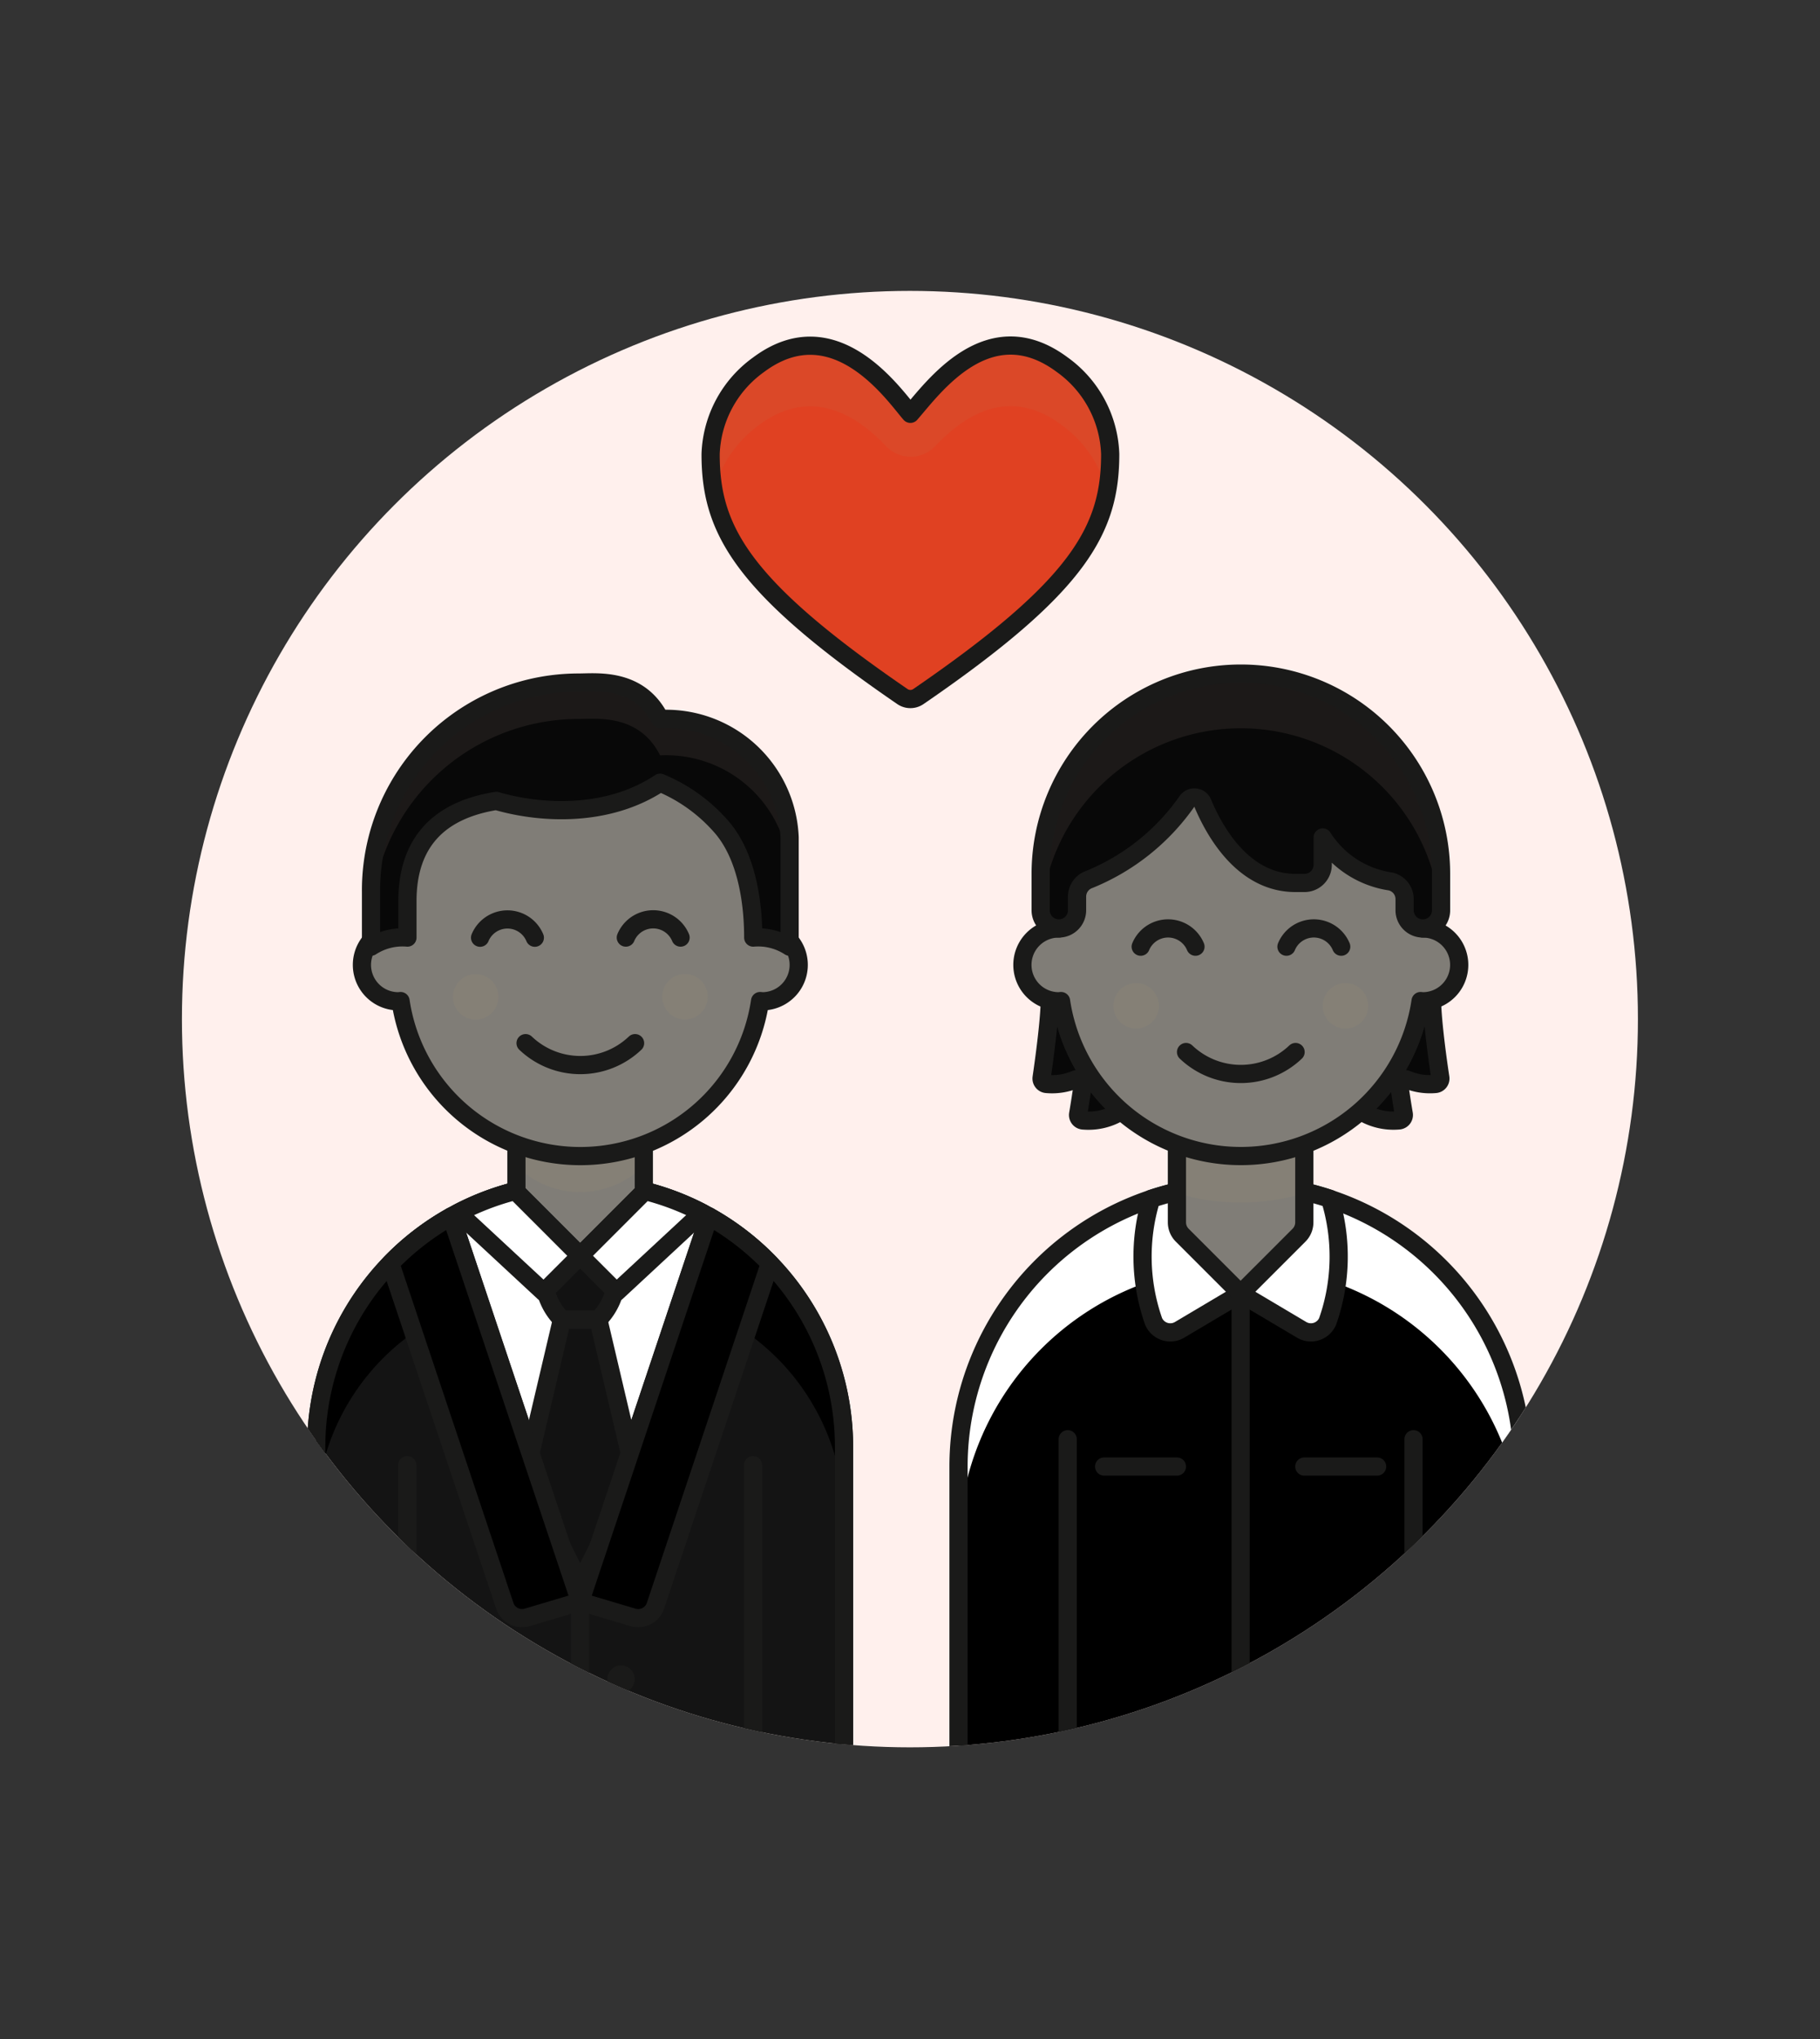 <svg viewBox="0 0 100 112" xmlns="http://www.w3.org/2000/svg"><rect x="0" y="0" width="100" height="112" fill="#333333" stroke="none"/><defs><clipPath id="a"><circle cx="49.996" cy="55.979" r="40" fill="none"></circle></clipPath></defs><circle cx="49.996" cy="55.979" r="40" data-name="New Symbol 1" fill="#fff0ed" class="fill-fff0ed"></circle><g clip-path="url(#a)"><path d="M49.584 38.262a.773.773 0 0 0 .875 0C59.3 32.2 61 29.089 61 24.939a6.3 6.3 0 0 0-2.627-4.9C54.3 17 51.252 21.333 50.021 22.73c-.862-.979-4.131-5.843-8.346-2.692a6.3 6.3 0 0 0-2.63 4.9c-.004 4.151 1.694 7.262 10.539 13.324Z" fill="#e04122" class="fill-e04122"></path><path d="M41.675 23.368c2.984-2.231 5.5-.444 7.013 1.138a1.848 1.848 0 0 0 2.673.023c1.57-1.641 4.012-3.4 7.007-1.161a6.565 6.565 0 0 1 2.453 3.588A11.048 11.048 0 0 0 61 24.939a6.3 6.3 0 0 0-2.628-4.9c-4.072-3.039-7.12 1.294-8.35 2.691-.863-.979-4.132-5.843-8.347-2.692a6.3 6.3 0 0 0-2.63 4.9 11.156 11.156 0 0 0 .174 2.018 6.579 6.579 0 0 1 2.456-3.588Z" fill="#db4828" class="fill-ff6242"></path><path d="M49.584 38.262a.773.773 0 0 0 .875 0C59.3 32.2 61 29.089 61 24.939h0a6.3 6.3 0 0 0-2.627-4.9h0C54.3 17 51.252 21.333 50.021 22.73c-.862-.979-4.131-5.843-8.346-2.692h0a6.3 6.3 0 0 0-2.63 4.9h0c-.004 4.151 1.694 7.262 10.539 13.324Z" stroke="#1a1a19" stroke-linecap="round" stroke-linejoin="round" fill="none" class="stroke-45413c"></path><path d="M22.375 97.979h19v12h-19z" fill="#a38d68" stroke="#1a1a19" stroke-linecap="round" stroke-linejoin="round" class="fill-947746 stroke-45413c"></path><path d="M31.875 64.979h0a14.5 14.5 0 0 1 14.5 14.5v23.5a2.5 2.5 0 0 1-2.5 2.5h0a2.5 2.5 0 0 1-2.5-2.5v-6h-19v6a2.5 2.5 0 0 1-2.5 2.5h0a2.5 2.5 0 0 1-2.5-2.5v-23.5a14.5 14.5 0 0 1 14.5-14.5Z" fill="#807d77" stroke="#1a1a19" stroke-linecap="round" stroke-linejoin="round" class="fill-ffda8f stroke-45413c"></path><path d="m38.959 66.823-7.084 21.156-7.083-21.156a14.5 14.5 0 0 0-7.417 12.656v21h5v3.5c4.56-.911 7.828-2.522 9.5-5 1.671 2.478 4.939 4.089 9.5 5v-3.5h5v-21a14.5 14.5 0 0 0-7.416-12.656Z" fill="#141414" class="fill-b89558"></path><path d="m26.337 71.438-1.545-4.615a14.5 14.5 0 0 0-7.417 12.656v4q0-.51.035-1.011a12.6 12.6 0 0 1 8.927-11.03ZM38.959 66.823l-1.546 4.615a12.607 12.607 0 0 1 8.928 11.03q.034.5.034 1.011v-4a14.5 14.5 0 0 0-7.416-12.656Z" fill="#000000" class="fill-debb7e"></path><path d="m38.959 66.823-7.084 21.156-7.083-21.156a14.5 14.5 0 0 0-7.417 12.656v21h5v3.5c4.56-.911 7.828-2.522 9.5-5h0c1.671 2.478 4.939 4.089 9.5 5v-3.5h5v-21a14.5 14.5 0 0 0-7.416-12.656Z" stroke="#1a1a19" stroke-linecap="round" stroke-linejoin="round" fill="none" class="stroke-45413c"></path><path d="M31.875 64.979a14.445 14.445 0 0 0-7.083 1.844l7.083 21.156 7.084-21.156a14.446 14.446 0 0 0-7.084-1.844Z" fill="#ffffff" stroke="#1a1a19" stroke-linecap="round" stroke-linejoin="round" class="fill-ffffff stroke-45413c"></path><path d="M35.375 61.979h-7v3.5l3.5 3.5 3.5-3.5v-3.5z" fill="#807d77" class="fill-ffda8f"></path><path d="M28.375 64.029a4.95 4.95 0 0 0 7 0v-2.05h-7Z" fill="#858076" class="fill-ffbe3d"></path><path d="M35.375 61.979h-7v3.5l3.5 3.5 3.5-3.5v-3.5z" stroke="#1a1a19" stroke-linecap="round" stroke-linejoin="round" fill="none" class="stroke-45413c"></path><path d="M41.886 51v-2.5a10 10 0 0 0-20 0V51a2 2 0 0 0 0 4c.042 0 .081-.01.123-.012a9.986 9.986 0 0 0 19.754 0c.042 0 .081.012.123.012a2 2 0 0 0 0-4Z" fill="#807d77" stroke="#1a1a19" stroke-linecap="round" stroke-linejoin="round" class="fill-ffda8f stroke-45413c"></path><circle cx="26.136" cy="54.757" r="1.25" fill="#858076" class="fill-ffbe3d"></circle><circle cx="37.636" cy="54.749" r="1.25" fill="#858076" class="fill-ffbe3d"></circle><path d="M28.878 57.3a4.362 4.362 0 0 0 6.016 0M29.386 51.507a1.629 1.629 0 0 0-3.008 0M37.394 51.5a1.629 1.629 0 0 0-3.008 0" stroke="#1a1a19" stroke-linecap="round" stroke-linejoin="round" fill="none" class="stroke-45413c"></path><path d="M22.386 51.5v-2c0-3.211 1.713-5 4.883-5.507 2.511.733 6.17.886 9-1a9.043 9.043 0 0 1 3.283 2.325c1.4 1.52 1.834 4.026 1.834 6.182a3.171 3.171 0 0 1 2 .5v-6a6.793 6.793 0 0 0-7.12-6.507c-1.152-2.3-3.5-2-4.5-2A11.406 11.406 0 0 0 20.386 49v3a3.167 3.167 0 0 1 2-.5Z" fill="#080808" class="fill-614b44"></path><path d="M36.266 39.492c-1.152-2.3-3.5-2-4.5-2A11.406 11.406 0 0 0 20.386 49v2a11.406 11.406 0 0 1 11.383-11.508c1 0 3.345-.3 4.5 2A6.793 6.793 0 0 1 43.386 48v-2a6.793 6.793 0 0 0-7.12-6.508Z" fill="#1c1918" class="fill-947063"></path><path d="M22.386 51.5v-2c0-3.211 1.713-5 4.883-5.507 2.511.733 6.17.886 9-1a9.043 9.043 0 0 1 3.283 2.325c1.4 1.52 1.834 4.026 1.834 6.182a3.171 3.171 0 0 1 2 .5v-6a6.793 6.793 0 0 0-7.12-6.507c-1.152-2.3-3.5-2-4.5-2A11.406 11.406 0 0 0 20.386 49v3a3.167 3.167 0 0 1 2-.5ZM31.875 98.978V87.979" stroke="#1a1a19" stroke-linecap="round" stroke-linejoin="round" fill="none" class="stroke-45413c"></path><path d="m34.875 80.979-3 6-3-6 2-8.5h2l2 8.5z" fill="#121212" stroke="#1a1a19" stroke-linecap="round" stroke-linejoin="round" class="fill-87898c stroke-45413c"></path><path d="m21.449 69.4 6.286 18.8a1 1 0 0 0 1.233.641l2.907-.864-7.083-21.154a14.571 14.571 0 0 0-3.343 2.577ZM36.016 88.2 42.3 69.4a14.592 14.592 0 0 0-3.343-2.579l-7.082 21.158 2.908.864a1 1 0 0 0 1.233-.643Z" fill="#000000" stroke="#1a1a19" stroke-linecap="round" stroke-linejoin="round" class="fill-debb7e stroke-45413c"></path><path d="M34.125 93.979a.75.75 0 1 0 .75.75.75.75 0 0 0-.75-.75ZM34.125 91.479a.75.75 0 1 0 .75.75.75.75 0 0 0-.75-.75ZM29.625 93.979a.75.75 0 1 0 .75.75.75.75 0 0 0-.75-.75ZM29.625 91.479a.75.75 0 1 0 .75.75.75.75 0 0 0-.75-.75Z" fill="#1a1a19" class="fill-45413c"></path><path d="M41.375 100.479v-20M22.375 100.479v-20" stroke="#1a1a19" stroke-linecap="round" stroke-linejoin="round" fill="none" class="stroke-45413c"></path><path d="M32.875 72.479h-2a3.418 3.418 0 0 1-1-2.415v-1.085h4v1.085a3.413 3.413 0 0 1-1 2.415Z" fill="#121212" stroke="#1a1a19" stroke-linecap="round" stroke-linejoin="round" class="fill-87898c stroke-45413c"></path><path d="m29.875 70.979 2-2-3.559-3.56a14.394 14.394 0 0 0-3.139 1.2ZM35.435 65.419l-3.56 3.56 2 2 4.7-4.364a14.394 14.394 0 0 0-3.14-1.196Z" fill="#ffffff" stroke="#1a1a19" stroke-linecap="round" stroke-linejoin="round" class="fill-ffffff stroke-45413c"></path><path d="M58.666 99.556h19v16h-19z" fill="#000000" class="fill-656769"></path><path d="M58.666 99.556h19v3h-19z" fill="#140909" class="fill-525252"></path><path d="M58.666 99.556h19v16h-19z" stroke="#1a1a19" stroke-linecap="round" stroke-linejoin="round" fill="none" class="stroke-45413c"></path><path d="M83.666 99.556v-19a15.5 15.5 0 1 0-31 0v19Z" fill="#000000" class="fill-f0f0f0"></path><path d="M68.166 69.556a15.5 15.5 0 0 1 15.5 15.5v-4.5a15.5 15.5 0 1 0-31 0v4.5a15.5 15.5 0 0 1 15.5-15.5Z" fill="#ffffff" class="fill-ffffff"></path><path d="M83.666 99.556v-19a15.5 15.5 0 1 0-31 0v19Z" stroke="#1a1a19" stroke-linecap="round" stroke-linejoin="round" fill="none" class="stroke-45413c"></path><path d="M63.255 65.85a10.76 10.76 0 0 0 .13 6.735 1 1 0 0 0 1.428.461l3.353-1.99 3.352 1.99a1 1 0 0 0 1.428-.461 10.746 10.746 0 0 0 .13-6.735 15.582 15.582 0 0 0-9.821 0Z" fill="#ffffff" stroke="#1a1a19" stroke-linecap="round" stroke-linejoin="round" class="fill-ffffff stroke-45413c"></path><path d="m68.166 71.056-3.207-3.207a1 1 0 0 1-.293-.707v-5.586h7v5.586a1 1 0 0 1-.293.707Z" fill="#807d77" class="fill-ffda8f"></path><path d="M64.666 65.542a12.173 12.173 0 0 0 7 0v-3.986h-7Z" fill="#858076" class="fill-ffbe3d"></path><path d="m68.166 71.056-3.207-3.207a1 1 0 0 1-.293-.707v-5.586h7v5.586a1 1 0 0 1-.293.707ZM58.666 79.056v20.5M77.666 79.056v20.5" stroke="#1a1a19" stroke-linecap="round" stroke-linejoin="round" fill="none" class="stroke-45413c"></path><path d="M58.666 96.556h19v3h-19z" fill="#915e3a" stroke="#1a1a19" stroke-linecap="round" stroke-linejoin="round" class="fill-915e3a stroke-45413c"></path><rect height="4" rx="1" ry="1" width="5" x="65.666" y="96.056" fill="#14130f" stroke="#1a1a19" stroke-linecap="round" stroke-linejoin="round" class="fill-ebcb00 stroke-45413c"></rect><path d="M68.166 103.056v12.5M71.666 80.556h4M60.666 80.556h4M68.166 71.056v25" stroke="#1a1a19" stroke-linecap="round" stroke-linejoin="round" fill="none" class="stroke-45413c"></path><path d="M78.681 54.935a2 2 0 0 1-.5.064c-.042 0-.081-.01-.122-.012a10 10 0 0 1-3.3 6.038 3.328 3.328 0 0 0 2.112.517.3.3 0 0 0 .26-.347 60.875 60.875 0 0 1-.248-1.585.3.3 0 0 1 .406-.313 3.314 3.314 0 0 0 1.586.244.3.3 0 0 0 .263-.345c-.125-.808-.438-3.035-.457-4.261ZM58.3 54.987c-.042 0-.081.012-.123.012a1.967 1.967 0 0 1-.494-.062c-.021 1.226-.333 3.453-.451 4.26a.3.3 0 0 0 .262.344 3.3 3.3 0 0 0 1.586-.241.294.294 0 0 1 .406.313 57.461 57.461 0 0 1-.247 1.582.3.3 0 0 0 .262.35 3.324 3.324 0 0 0 2.1-.513 10 10 0 0 1-3.301-6.045Z" fill="#080808" stroke="#1a1a19" stroke-linecap="round" stroke-linejoin="round" class="fill-614b44 stroke-45413c"></path><path d="M58.176 51v-2.5a10 10 0 0 1 20 0V51a2 2 0 0 1 0 4c-.042 0-.081-.01-.122-.012a9.987 9.987 0 0 1-19.755 0c-.042 0-.081.012-.123.012a2 2 0 0 1 0-4Z" fill="#807d77" class="fill-ffda8f"></path><path d="M58.176 51v-2.5a10 10 0 0 1 20 0V51a2 2 0 0 1 0 4c-.042 0-.081-.01-.122-.012a9.987 9.987 0 0 1-19.755 0c-.042 0-.081.012-.123.012a2 2 0 0 1 0-4Z" stroke="#1a1a19" stroke-linecap="round" stroke-linejoin="round" fill="none" class="stroke-45413c"></path><circle cx="73.926" cy="55.249" r="1.25" fill="#858076" class="fill-ffbe3d"></circle><circle cx="62.426" cy="55.249" r="1.25" fill="#858076" class="fill-ffbe3d"></circle><path d="M71.185 57.788a4.361 4.361 0 0 1-6.017 0M62.676 52a1.63 1.63 0 0 1 3.009 0M70.685 52a1.629 1.629 0 0 1 3.008 0" stroke="#1a1a19" stroke-linecap="round" stroke-linejoin="round" fill="none" class="stroke-45413c"></path><path d="M78.176 51a1 1 0 0 1-1-1v-.608a.99.99 0 0 0-.806-.98A5.326 5.326 0 0 1 72.676 46v1.5a1 1 0 0 1-1 1h-.5c-2.848 0-4.429-2.789-5.1-4.4a.491.491 0 0 0-.844-.1 12.128 12.128 0 0 1-5.38 4.306 1 1 0 0 0-.673.944V50a1 1 0 0 1-1 1 1 1 0 0 1-1-1v-2a11 11 0 0 1 11-11 11 11 0 0 1 11 11v2a.994.994 0 0 1-1.003 1Z" fill="#080808" class="fill-614b44"></path><path d="M68.176 37a11 11 0 0 0-11 11v2a1.029 1.029 0 0 0 .027.231 11 11 0 0 1 21.946.006.972.972 0 0 0 .027-.23V48a11 11 0 0 0-11-11Z" fill="#1c1918" class="fill-947063"></path><path d="M78.176 51h0a1 1 0 0 1-1-1v-.608a.99.99 0 0 0-.806-.98A5.326 5.326 0 0 1 72.676 46h0v1.5a1 1 0 0 1-1 1h-.5c-2.848 0-4.429-2.789-5.1-4.4a.491.491 0 0 0-.844-.1 12.128 12.128 0 0 1-5.38 4.306 1 1 0 0 0-.673.944V50a1 1 0 0 1-1 1h0a1 1 0 0 1-1-1v-2a11 11 0 0 1 11-11h0a11 11 0 0 1 11 11v2a.994.994 0 0 1-1.003 1Z" stroke="#1a1a19" stroke-linecap="round" stroke-linejoin="round" fill="none" class="stroke-45413c"></path></g></svg>